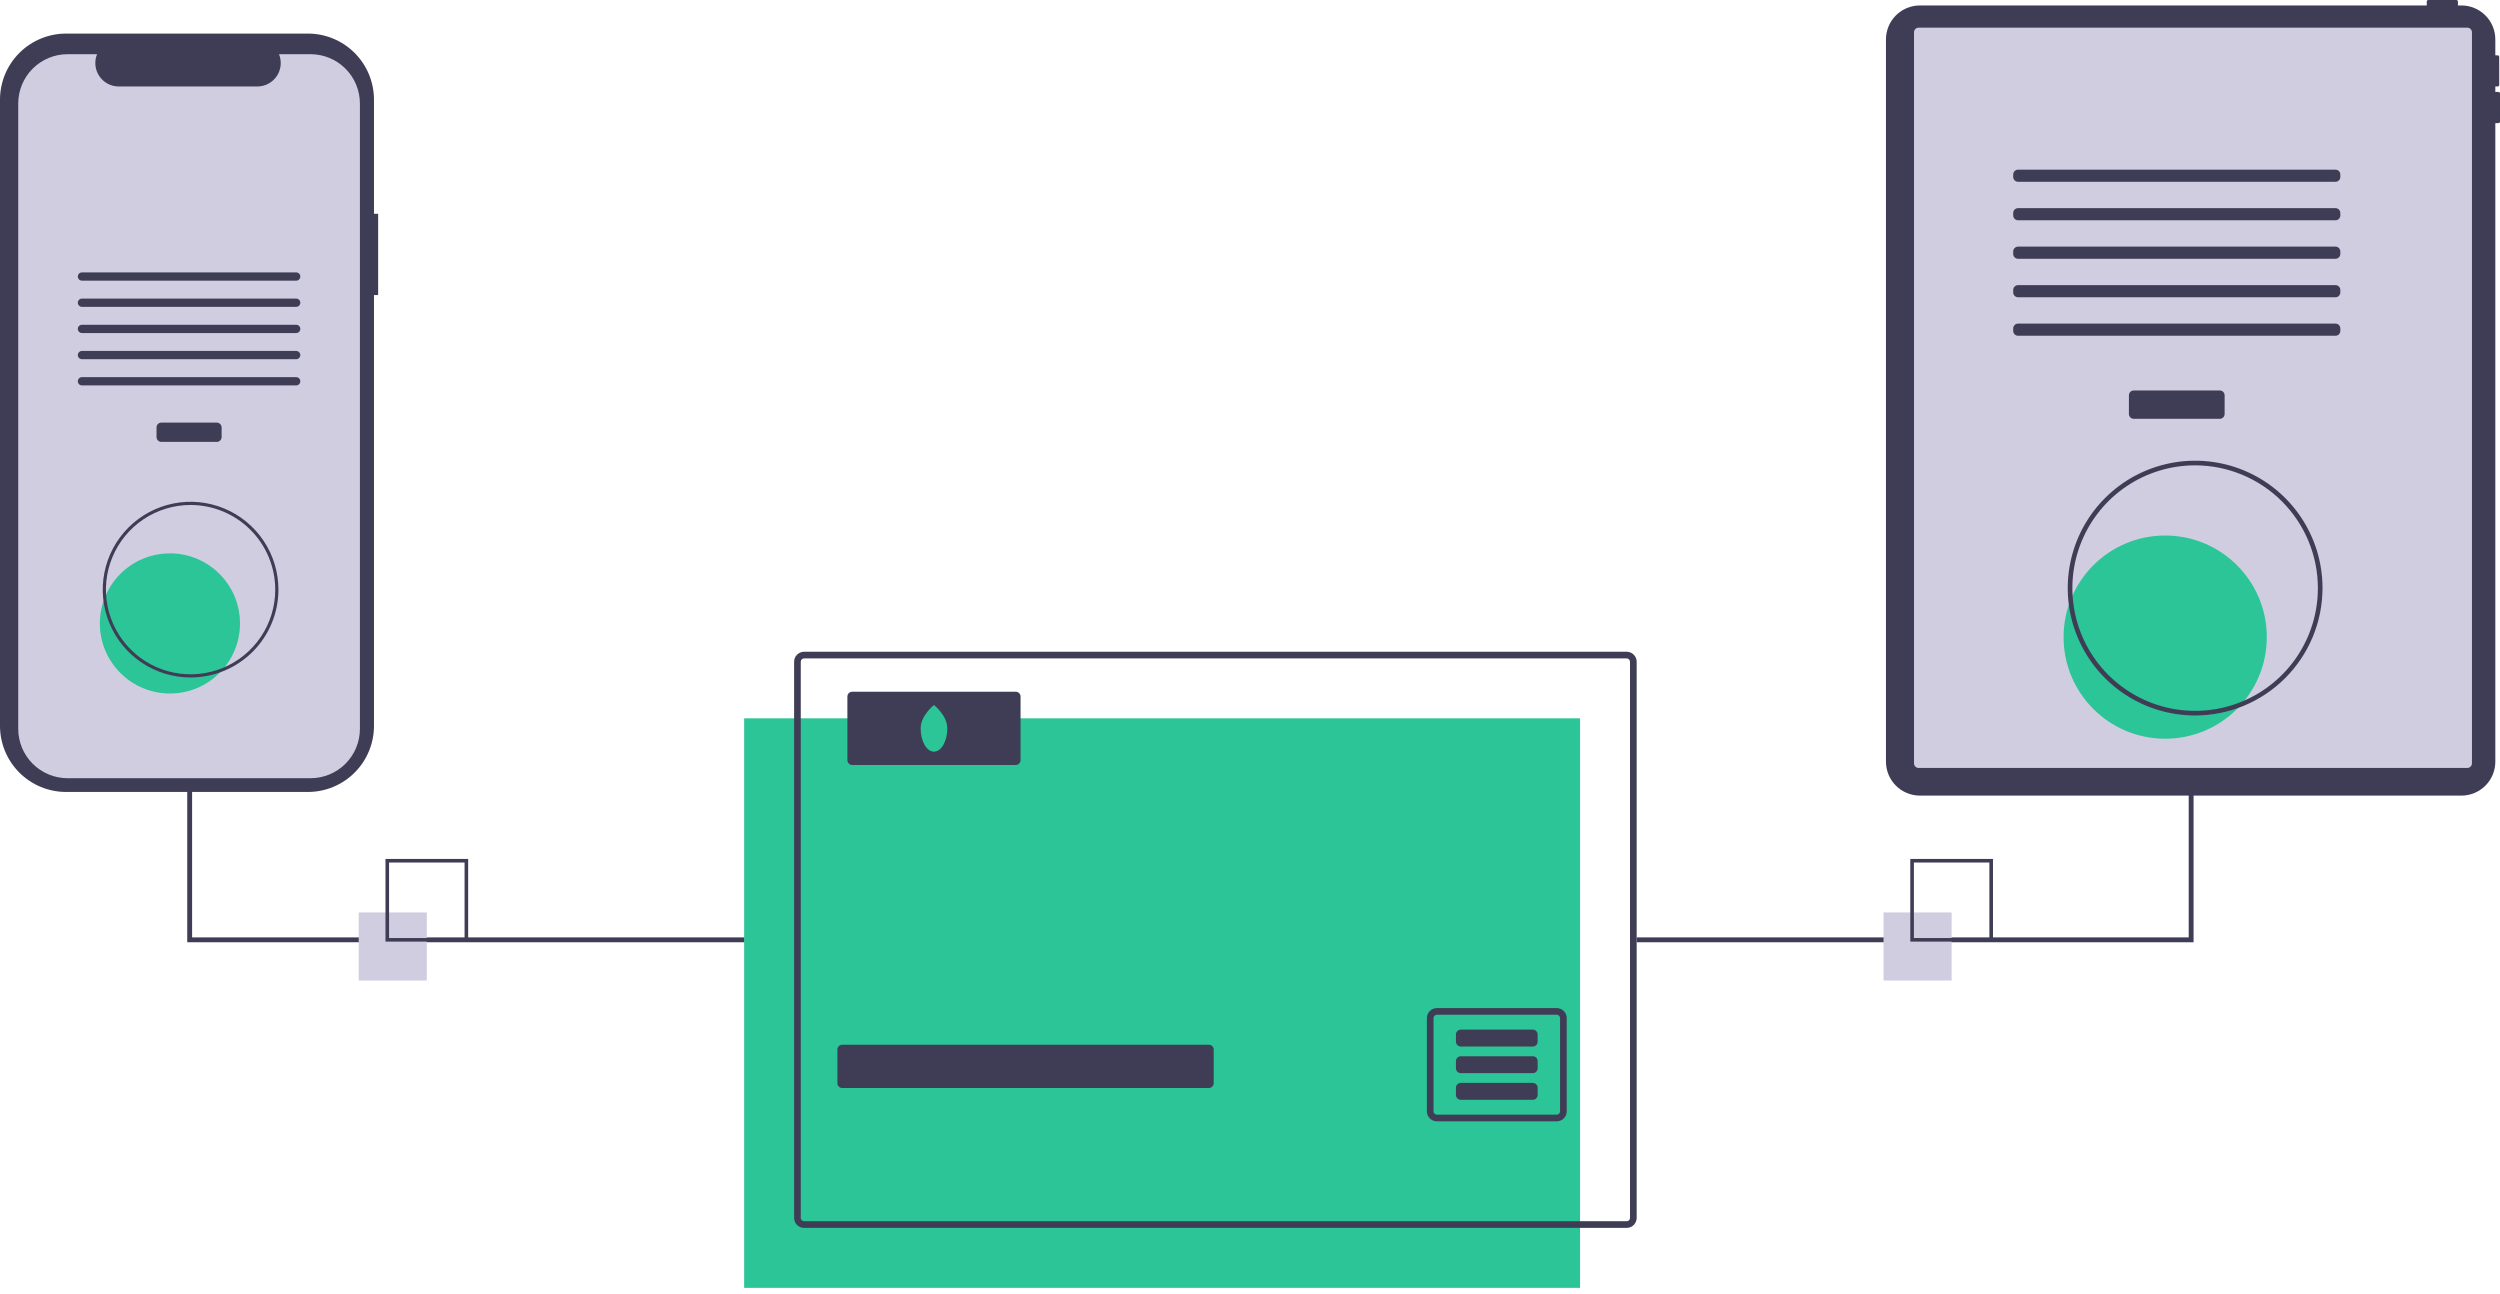 <svg width="400" height="207" viewBox="0 0 400 207" fill="none" xmlns="http://www.w3.org/2000/svg">
<g clip-path="url(#clip0)">
<path d="M252.808 114.938H119.063V206.055H252.808V114.938Z" fill="#2CC597"/>
<path d="M260.268 104.279H128.656C128.232 104.28 127.826 104.449 127.526 104.748C127.226 105.048 127.057 105.455 127.057 105.879V194.864C127.057 195.074 127.098 195.282 127.178 195.476C127.259 195.67 127.377 195.846 127.525 195.995C127.674 196.143 127.85 196.261 128.044 196.341C128.238 196.422 128.446 196.463 128.656 196.463H260.268C260.478 196.463 260.686 196.422 260.88 196.341C261.074 196.261 261.25 196.143 261.399 195.994C261.547 195.846 261.665 195.67 261.745 195.476C261.826 195.282 261.867 195.074 261.867 194.864V105.879C261.866 105.455 261.698 105.048 261.398 104.748C261.098 104.449 260.692 104.28 260.268 104.279ZM260.801 194.864C260.801 194.934 260.787 195.003 260.761 195.068C260.734 195.133 260.695 195.192 260.645 195.241C260.596 195.291 260.537 195.33 260.472 195.357C260.407 195.383 260.338 195.397 260.268 195.397H128.656C128.586 195.397 128.516 195.383 128.452 195.357C128.387 195.33 128.328 195.291 128.278 195.241C128.229 195.192 128.19 195.133 128.163 195.068C128.136 195.003 128.123 194.934 128.123 194.864V105.879C128.123 105.737 128.179 105.602 128.279 105.502C128.379 105.402 128.515 105.346 128.656 105.345H260.268C260.409 105.346 260.545 105.402 260.645 105.502C260.744 105.602 260.801 105.737 260.801 105.879V194.864Z" fill="#3F3D56"/>
<path d="M193.417 167.156H134.762C134.332 167.156 133.983 167.505 133.983 167.934V173.305C133.983 173.735 134.332 174.083 134.762 174.083H193.417C193.847 174.083 194.195 173.735 194.195 173.305V167.934C194.195 167.505 193.847 167.156 193.417 167.156Z" fill="#3F3D56"/>
<path d="M249.076 161.295H229.897C229.687 161.295 229.479 161.336 229.285 161.417C229.091 161.497 228.915 161.615 228.766 161.763C228.618 161.912 228.5 162.088 228.42 162.282C228.339 162.476 228.298 162.684 228.298 162.894V177.813C228.298 178.023 228.339 178.231 228.42 178.425C228.5 178.619 228.618 178.795 228.766 178.943C228.915 179.092 229.091 179.21 229.285 179.29C229.479 179.37 229.687 179.412 229.897 179.412H249.076C249.286 179.412 249.494 179.37 249.688 179.29C249.882 179.21 250.059 179.092 250.207 178.943C250.356 178.795 250.473 178.619 250.554 178.425C250.634 178.231 250.675 178.023 250.675 177.813V162.894C250.675 162.684 250.634 162.476 250.554 162.282C250.473 162.088 250.356 161.912 250.207 161.763C250.059 161.615 249.882 161.497 249.688 161.417C249.494 161.336 249.286 161.295 249.076 161.295ZM249.609 177.813C249.609 177.954 249.553 178.089 249.453 178.189C249.353 178.289 249.218 178.345 249.076 178.346H229.897C229.756 178.345 229.62 178.289 229.52 178.189C229.42 178.089 229.364 177.954 229.364 177.813V162.894C229.364 162.824 229.377 162.755 229.404 162.69C229.431 162.625 229.47 162.566 229.52 162.517C229.569 162.467 229.628 162.428 229.693 162.401C229.758 162.375 229.827 162.361 229.897 162.361H249.076C249.146 162.361 249.216 162.375 249.28 162.401C249.345 162.428 249.404 162.467 249.454 162.517C249.503 162.566 249.542 162.625 249.569 162.69C249.596 162.755 249.61 162.824 249.609 162.894V177.813Z" fill="#3F3D56"/>
<path d="M245.246 164.738H233.727C233.298 164.738 232.949 165.087 232.949 165.516V166.665C232.949 167.095 233.298 167.443 233.727 167.443H245.246C245.676 167.443 246.024 167.095 246.024 166.665V165.516C246.024 165.087 245.676 164.738 245.246 164.738Z" fill="#3F3D56"/>
<path d="M245.246 169H233.727C233.298 169 232.949 169.348 232.949 169.778V170.927C232.949 171.357 233.298 171.705 233.727 171.705H245.246C245.676 171.705 246.024 171.357 246.024 170.927V169.778C246.024 169.348 245.676 169 245.246 169Z" fill="#3F3D56"/>
<path d="M245.246 173.264H233.727C233.298 173.264 232.949 173.612 232.949 174.042V175.191C232.949 175.62 233.298 175.969 233.727 175.969H245.246C245.676 175.969 246.024 175.62 246.024 175.191V174.042C246.024 173.612 245.676 173.264 245.246 173.264Z" fill="#3F3D56"/>
<path d="M162.512 110.674H136.36C135.93 110.674 135.582 111.022 135.582 111.452V121.618C135.582 122.048 135.93 122.396 136.36 122.396H162.512C162.942 122.396 163.29 122.048 163.29 121.618V111.452C163.29 111.022 162.942 110.674 162.512 110.674Z" fill="#3F3D56"/>
<path d="M151.567 116.535C151.567 118.595 150.613 120.265 149.436 120.265C148.259 120.265 147.305 118.595 147.305 116.535C147.305 114.475 149.436 112.805 149.436 112.805C149.436 112.805 151.567 114.475 151.567 116.535Z" fill="#2CC597"/>
<path d="M350.972 62.973H350.194V149.983H261.866V150.761H350.972V62.973Z" fill="#3F3D56"/>
<path d="M119.064 150.761H29.958V62.973H30.736V149.983H119.064V150.761Z" fill="#3F3D56"/>
<path d="M399.751 14.712H399.252V13.839H399.626C399.692 13.839 399.756 13.813 399.803 13.766C399.849 13.72 399.876 13.656 399.876 13.59V9.102C399.876 9.035 399.849 8.972 399.803 8.925C399.756 8.878 399.692 8.852 399.626 8.852H399.252V6.303C399.252 5.59 399.112 4.884 398.839 4.225C398.566 3.566 398.166 2.967 397.662 2.463C397.157 1.959 396.559 1.559 395.9 1.286C395.241 1.013 394.535 0.873 393.822 0.873H393.268V0.249C393.268 0.183 393.241 0.12 393.195 0.073C393.148 0.026 393.084 1.03195e-06 393.018 0H388.53C388.464 1.03195e-06 388.4 0.026 388.354 0.073C388.307 0.12 388.28 0.183 388.28 0.249V0.873H307.184C306.471 0.873 305.765 1.013 305.106 1.286C304.447 1.559 303.849 1.959 303.344 2.463C302.84 2.967 302.44 3.566 302.167 4.225C301.894 4.884 301.754 5.59 301.754 6.303V121.866C301.754 122.579 301.894 123.285 302.167 123.944C302.44 124.603 302.84 125.202 303.344 125.706C303.849 126.21 304.447 126.61 305.106 126.883C305.765 127.156 306.471 127.296 307.184 127.296H393.822C394.535 127.296 395.241 127.156 395.9 126.883C396.559 126.61 397.157 126.21 397.662 125.706C398.166 125.202 398.566 124.603 398.839 123.944C399.112 123.285 399.252 122.579 399.252 121.866V19.699H399.751C399.817 19.699 399.88 19.673 399.927 19.626C399.974 19.579 400 19.516 400 19.45V14.961C400 14.929 399.994 14.896 399.981 14.866C399.969 14.836 399.95 14.808 399.927 14.785C399.904 14.762 399.877 14.743 399.846 14.731C399.816 14.719 399.784 14.712 399.751 14.712Z" fill="#3F3D56"/>
<path d="M394.771 4.426H306.982C306.573 4.426 306.241 4.758 306.241 5.167V122.131C306.241 122.541 306.573 122.873 306.982 122.873H394.771C395.18 122.873 395.512 122.541 395.512 122.131V5.167C395.512 4.758 395.18 4.426 394.771 4.426Z" fill="#D0CDE1"/>
<path d="M355.162 62.475H341.404C340.974 62.475 340.626 62.823 340.626 63.253V66.234C340.626 66.664 340.974 67.013 341.404 67.013H355.162C355.591 67.013 355.94 66.664 355.94 66.234V63.253C355.94 62.823 355.591 62.475 355.162 62.475Z" fill="#3F3D56"/>
<path d="M373.676 27.143H322.891C322.461 27.143 322.112 27.491 322.112 27.921V28.309C322.112 28.739 322.461 29.087 322.891 29.087H373.676C374.106 29.087 374.454 28.739 374.454 28.309V27.921C374.454 27.491 374.106 27.143 373.676 27.143Z" fill="#3F3D56"/>
<path d="M373.676 33.301H322.891C322.461 33.301 322.112 33.649 322.112 34.079V34.468C322.112 34.897 322.461 35.246 322.891 35.246H373.676C374.106 35.246 374.454 34.897 374.454 34.468V34.079C374.454 33.649 374.106 33.301 373.676 33.301Z" fill="#3F3D56"/>
<path d="M373.676 39.459H322.891C322.461 39.459 322.112 39.807 322.112 40.237V40.626C322.112 41.056 322.461 41.404 322.891 41.404H373.676C374.106 41.404 374.454 41.056 374.454 40.626V40.237C374.454 39.807 374.106 39.459 373.676 39.459Z" fill="#3F3D56"/>
<path d="M373.676 45.619H322.891C322.461 45.619 322.112 45.968 322.112 46.397V46.786C322.112 47.216 322.461 47.564 322.891 47.564H373.676C374.106 47.564 374.454 47.216 374.454 46.786V46.397C374.454 45.968 374.106 45.619 373.676 45.619Z" fill="#3F3D56"/>
<path d="M373.676 51.777H322.891C322.461 51.777 322.112 52.126 322.112 52.556V52.944C322.112 53.374 322.461 53.722 322.891 53.722H373.676C374.106 53.722 374.454 53.374 374.454 52.944V52.556C374.454 52.126 374.106 51.777 373.676 51.777Z" fill="#3F3D56"/>
<path d="M346.43 118.195C355.408 118.195 362.686 110.917 362.686 101.938C362.686 92.96 355.408 85.682 346.43 85.682C337.451 85.682 330.173 92.96 330.173 101.938C330.173 110.917 337.451 118.195 346.43 118.195Z" fill="#2CC597"/>
<path d="M351.221 114.477C347.19 114.477 343.249 113.282 339.897 111.042C336.546 108.803 333.933 105.619 332.39 101.895C330.848 98.171 330.444 94.073 331.231 90.119C332.017 86.165 333.958 82.533 336.809 79.683C339.659 76.832 343.291 74.891 347.245 74.105C351.199 73.318 355.297 73.722 359.021 75.264C362.745 76.807 365.929 79.419 368.168 82.771C370.408 86.123 371.603 90.064 371.603 94.095C371.597 99.499 369.448 104.68 365.627 108.501C361.806 112.322 356.625 114.471 351.221 114.477ZM351.221 74.454C347.336 74.454 343.539 75.606 340.309 77.764C337.079 79.922 334.562 82.99 333.075 86.579C331.589 90.168 331.2 94.117 331.957 97.927C332.715 101.737 334.586 105.237 337.333 107.983C340.08 110.73 343.579 112.601 347.389 113.359C351.199 114.117 355.148 113.728 358.737 112.241C362.326 110.755 365.394 108.237 367.552 105.007C369.71 101.777 370.862 97.98 370.862 94.095C370.856 88.888 368.785 83.895 365.103 80.213C361.421 76.531 356.428 74.46 351.221 74.454Z" fill="#3F3D56"/>
<path d="M60.503 34.208H59.837V15.944C59.837 14.556 59.563 13.181 59.032 11.899C58.501 10.616 57.722 9.451 56.74 8.469C55.759 7.488 54.593 6.709 53.311 6.178C52.029 5.646 50.654 5.373 49.266 5.373H10.571C9.183 5.373 7.808 5.646 6.526 6.178C5.243 6.709 4.078 7.488 3.096 8.469C2.115 9.451 1.336 10.616 0.805 11.899C0.273 13.181 -1.53295e-06 14.556 0 15.944V116.142C-1.53296e-06 117.53 0.273 118.905 0.805 120.187C1.336 121.47 2.115 122.635 3.096 123.617C4.078 124.598 5.243 125.377 6.526 125.908C7.808 126.439 9.183 126.713 10.571 126.713H49.266C50.654 126.713 52.029 126.439 53.311 125.908C54.593 125.377 55.759 124.598 56.74 123.617C57.722 122.635 58.501 121.47 59.032 120.187C59.563 118.905 59.837 117.53 59.837 116.142V47.209H60.503V34.208Z" fill="#3F3D56"/>
<path d="M57.586 16.565V116.617C57.586 118.711 56.755 120.719 55.274 122.199C53.794 123.68 51.786 124.512 49.693 124.513H10.811C8.717 124.512 6.709 123.68 5.229 122.199C3.749 120.719 2.918 118.711 2.918 116.617V16.565C2.918 14.472 3.75 12.464 5.23 10.984C6.71 9.504 8.718 8.672 10.811 8.672H15.528C15.296 9.241 15.207 9.859 15.27 10.471C15.333 11.083 15.546 11.669 15.889 12.18C16.232 12.69 16.695 13.108 17.238 13.397C17.78 13.687 18.386 13.838 19.001 13.838H41.169C41.784 13.838 42.389 13.687 42.932 13.397C43.475 13.108 43.938 12.69 44.282 12.18C44.625 11.669 44.837 11.083 44.9 10.471C44.963 9.859 44.874 9.241 44.642 8.672H49.693C51.786 8.672 53.793 9.504 55.274 10.984C56.754 12.464 57.585 14.472 57.586 16.565Z" fill="#D0CDE1"/>
<path d="M34.681 67.617H25.822C25.392 67.617 25.044 67.966 25.044 68.395V69.926C25.044 70.355 25.392 70.704 25.822 70.704H34.681C35.111 70.704 35.46 70.355 35.46 69.926V68.395C35.46 67.966 35.111 67.617 34.681 67.617Z" fill="#3F3D56"/>
<path d="M47.39 43.584H13.113C12.747 43.584 12.451 43.88 12.451 44.245C12.451 44.611 12.747 44.907 13.113 44.907H47.39C47.755 44.907 48.051 44.611 48.051 44.245C48.051 43.88 47.755 43.584 47.39 43.584Z" fill="#3F3D56"/>
<path d="M47.39 47.773H13.113C12.747 47.773 12.451 48.07 12.451 48.435C12.451 48.8 12.747 49.096 13.113 49.096H47.39C47.755 49.096 48.051 48.8 48.051 48.435C48.051 48.07 47.755 47.773 47.39 47.773Z" fill="#3F3D56"/>
<path d="M47.39 51.963H13.113C12.747 51.963 12.451 52.259 12.451 52.624C12.451 52.99 12.747 53.286 13.113 53.286H47.39C47.755 53.286 48.051 52.99 48.051 52.624C48.051 52.259 47.755 51.963 47.39 51.963Z" fill="#3F3D56"/>
<path d="M47.39 56.152H13.113C12.747 56.152 12.451 56.449 12.451 56.814C12.451 57.179 12.747 57.475 13.113 57.475H47.39C47.755 57.475 48.051 57.179 48.051 56.814C48.051 56.449 47.755 56.152 47.39 56.152Z" fill="#3F3D56"/>
<path d="M47.39 60.342H13.113C12.747 60.342 12.451 60.638 12.451 61.003C12.451 61.368 12.747 61.665 13.113 61.665H47.39C47.755 61.665 48.051 61.368 48.051 61.003C48.051 60.638 47.755 60.342 47.39 60.342Z" fill="#3F3D56"/>
<path d="M27.189 110.962C33.381 110.962 38.4 105.942 38.4 99.75C38.4 93.558 33.381 88.539 27.189 88.539C20.997 88.539 15.977 93.558 15.977 99.75C15.977 105.942 20.997 110.962 27.189 110.962Z" fill="#2CC597"/>
<path d="M30.494 108.398C27.714 108.398 24.996 107.574 22.685 106.029C20.373 104.484 18.571 102.289 17.508 99.721C16.444 97.152 16.165 94.326 16.708 91.599C17.25 88.873 18.589 86.368 20.555 84.402C22.52 82.436 25.025 81.098 27.752 80.555C30.478 80.013 33.305 80.291 35.873 81.355C38.441 82.419 40.637 84.221 42.181 86.532C43.726 88.844 44.55 91.561 44.55 94.341C44.546 98.068 43.064 101.641 40.429 104.276C37.793 106.911 34.221 108.394 30.494 108.398ZM30.494 80.796C27.815 80.796 25.196 81.591 22.969 83.079C20.741 84.567 19.005 86.683 17.98 89.158C16.954 91.633 16.686 94.357 17.209 96.984C17.732 99.612 19.022 102.025 20.916 103.919C22.81 105.814 25.224 107.104 27.851 107.627C30.479 108.149 33.202 107.881 35.677 106.856C38.153 105.831 40.268 104.094 41.756 101.867C43.245 99.639 44.039 97.02 44.039 94.341C44.035 90.75 42.607 87.307 40.067 84.768C37.528 82.229 34.085 80.8 30.494 80.796Z" fill="#3F3D56"/>
<path d="M68.29 145.99H57.395V156.885H68.29V145.99Z" fill="#D0CDE1"/>
<path d="M74.906 150.659H61.676V137.43H74.906V150.659ZM62.251 150.084H74.33V138.005H62.251V150.084Z" fill="#3F3D56"/>
<path d="M312.261 145.99H301.366V156.885H312.261V145.99Z" fill="#D0CDE1"/>
<path d="M318.876 150.659H305.646V137.43H318.876V150.659ZM306.222 150.084H318.301V138.005H306.222V150.084Z" fill="#3F3D56"/>
</g>
<defs>
<clipPath id="clip0">
<rect width="400" height="206.054" fill="white"/>
</clipPath>
</defs>
</svg>
